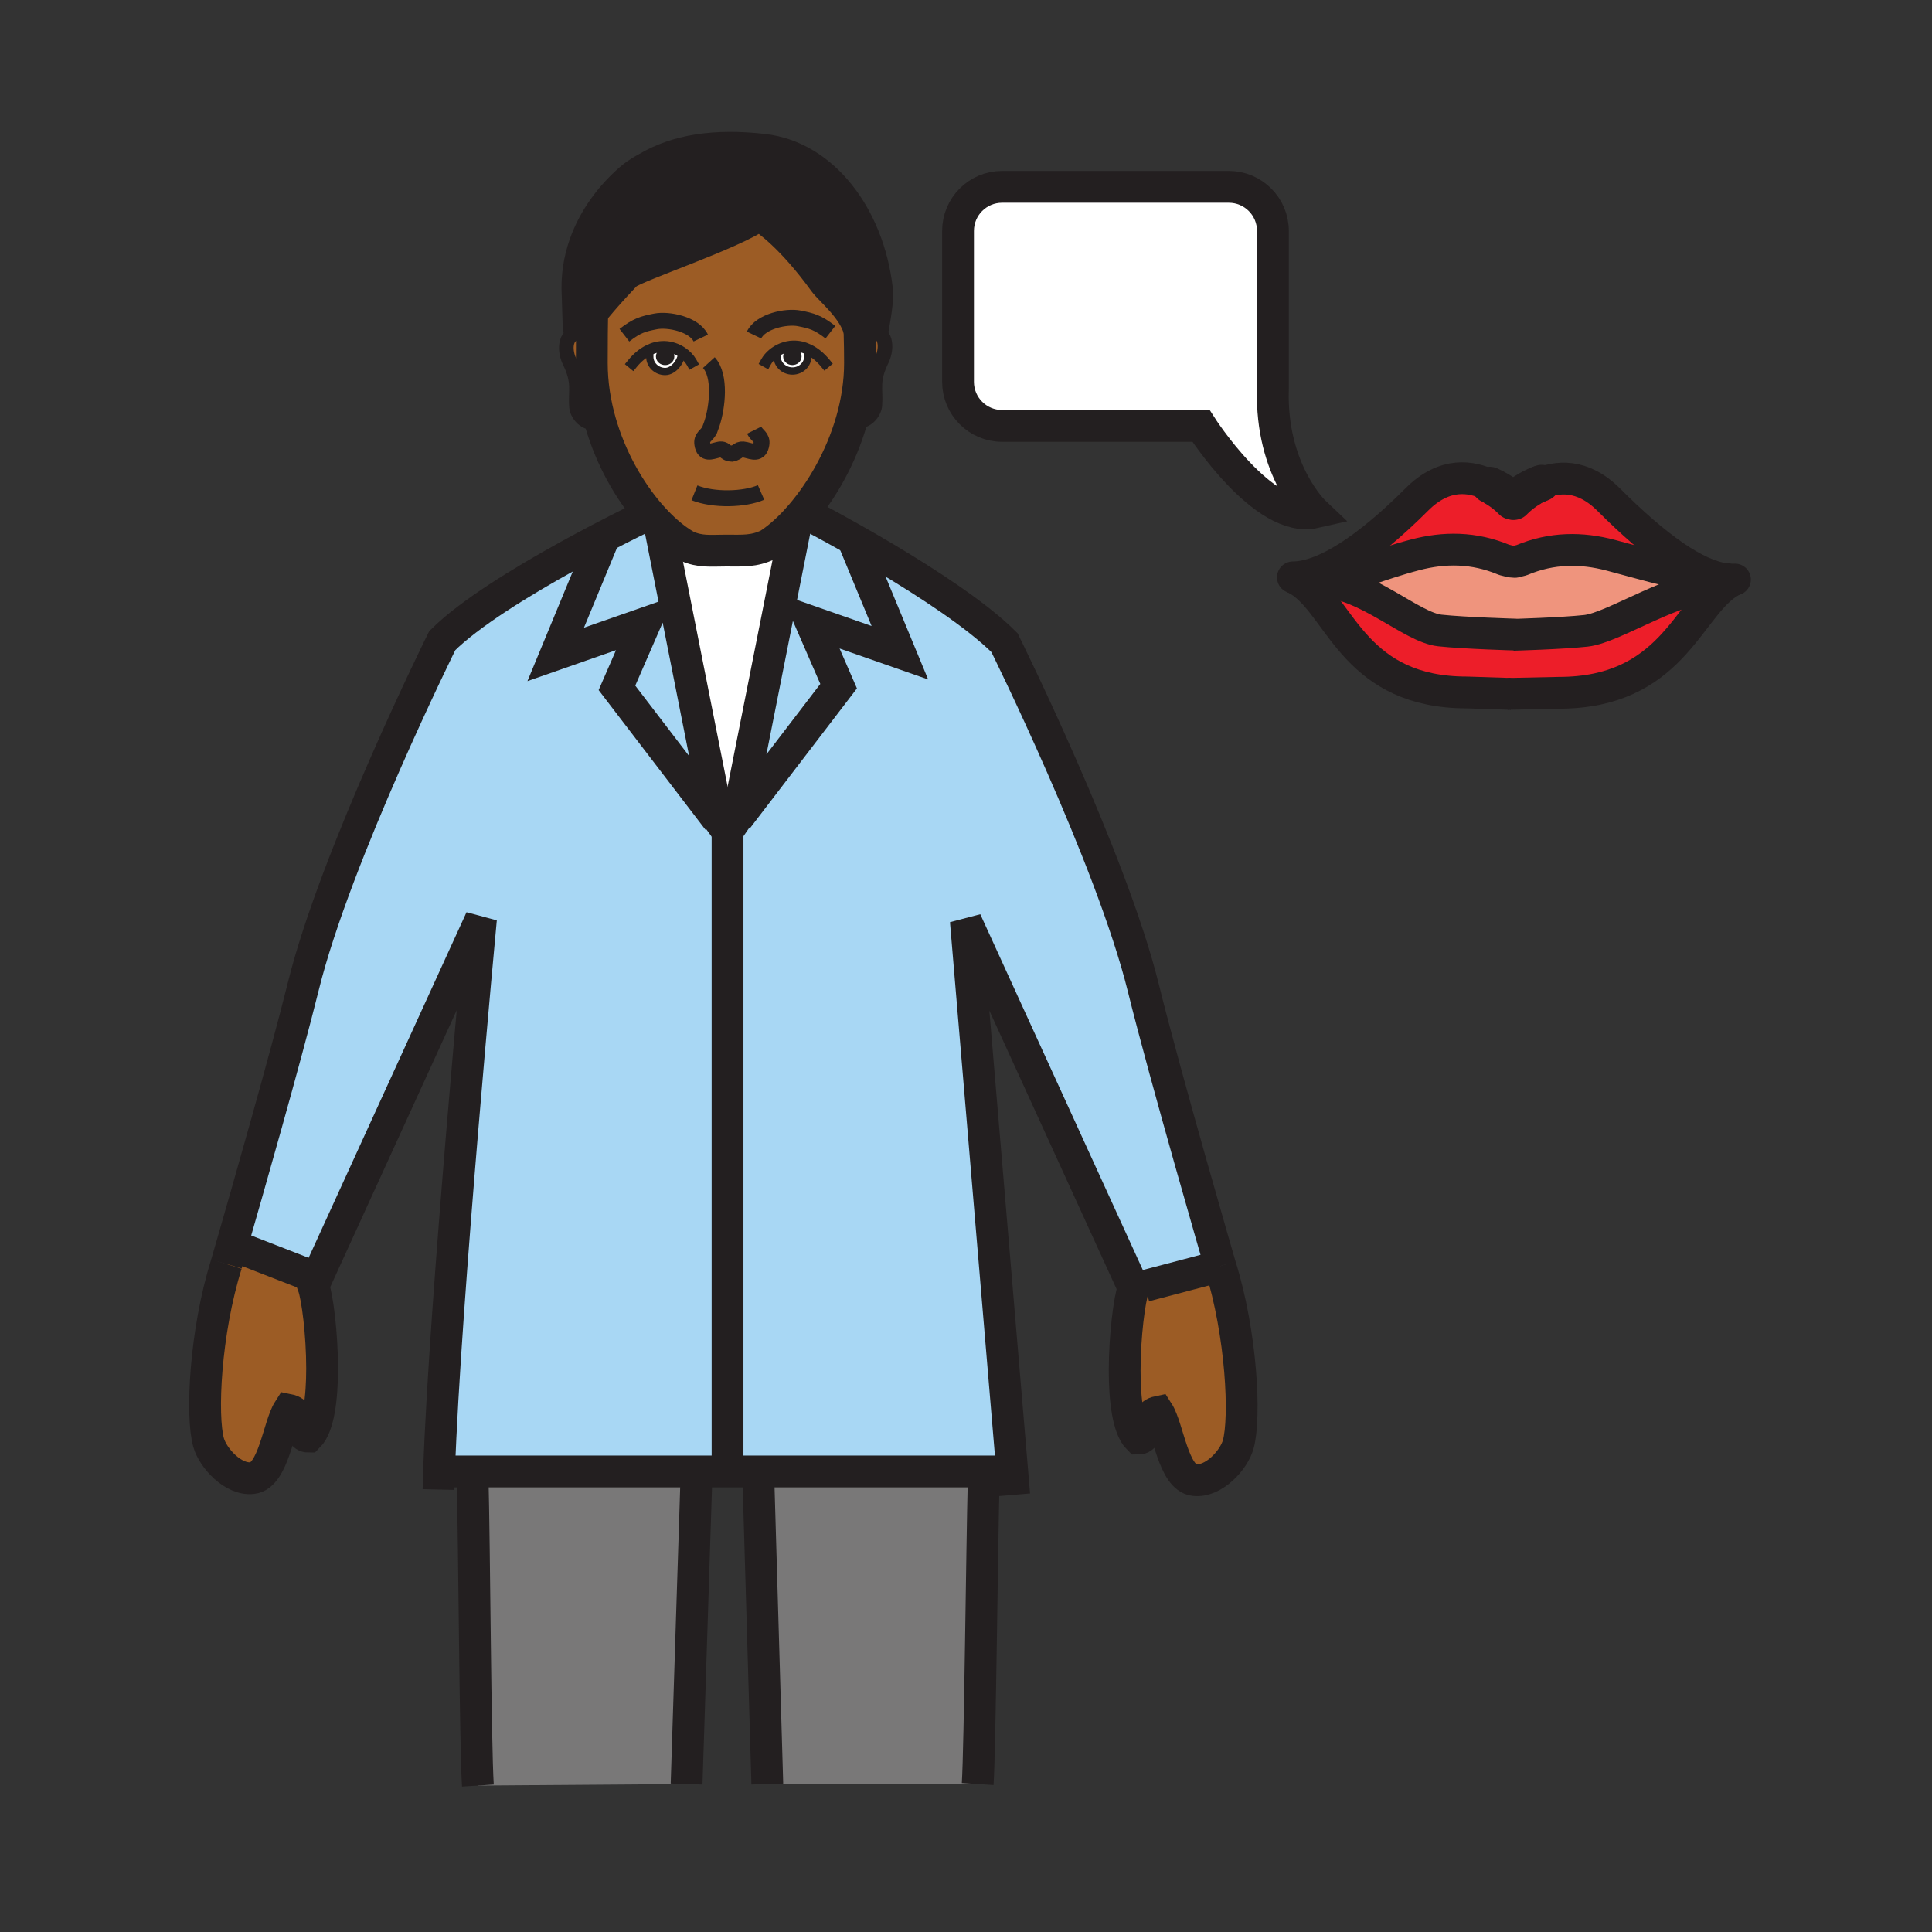 <?xml version="1.0" encoding="iso-8859-1"?>
<!-- Generator: Adobe Illustrator 12.0.1, SVG Export Plug-In . SVG Version: 6.00 Build 51448)  -->
<!DOCTYPE svg PUBLIC "-//W3C//DTD SVG 1.1//EN" "http://www.w3.org/Graphics/SVG/1.1/DTD/svg11.dtd">
<svg  version="1.1" id="Layer_1" xmlns="http://www.w3.org/2000/svg" xmlns:xlink="http://www.w3.org/1999/xlink" width="850.394" height="850.394"
	 viewBox="0 0 850.394 850.394" style="overflow:visible;enable-background:new 0 0 850.394 850.394;" xml:space="preserve">
<rect x="0" y="0" width="850.394" height="850.394" fill="#333333" stroke="none"/>
<g id="XMLID_1_">
	<g>
		<path style="fill:#A8D7F4;" d="M265.35,237.87l-1.47-0.61c10.89-5.71,19.3-9.8,21.94-11.06c1.47,1.71,2.96,3.31,4.46,4.8
			l25.77,129.93l-44.49-58.16l12.39-28.48l-39.35,13.75L265.35,237.87z"/>
		<path style="fill:#A8D7F4;" d="M375.39,237.28l20.7,50.02l-39.35-13.75l12.39,28.48l-39.48,51.6l-5.02,6.56l25.78-129.98
			l-0.53-0.5c0.93-1,1.86-2.04,2.79-3.13l3.24,0.07C355.91,226.65,363.96,230.82,375.39,237.28z"/>
		<path style="fill:#A8D7F4;" d="M320.24,363.28v6.43l10.51-15.23l-1.1-0.85l39.48-51.6l-12.39-28.48l39.35,13.75l-20.7-50.02
			c4.47,2.53,9.46,5.41,14.68,8.52c18.57,11.07,40.13,25.12,52.07,37.07c0,0,46.94,94.61,61.12,151.96
			c9.771,39.55,33.88,122.439,33.88,122.439L504,566l-5.06,0.89l-73.82-161.57l20.41,242.121l-2.87,0.239h-9.7h-99.12h-27.35H208
			h-10.86l-3.88-0.13c2.54-74.21,18.45-243.11,18.45-243.11l-72.28,158.21L138,562l-35.92-13.97
			c6.35-22.011,23.58-82.17,31.48-114.09c14.19-57.34,61.11-151.96,61.11-151.96c11.95-11.94,34.95-25.99,54.97-37.06
			c5-2.76,9.82-5.34,14.24-7.66l1.47,0.61l-20.75,50.17l39.35-13.75l-12.39,28.48l44.49,58.16h1.42v1.66h2.77V363.28z"/>
		<path style="fill:#797878;" d="M306.49,647.68v3.96l-4.28,133.63l-91.86,0.671c-1.18-18.36-1.53-105.53-2.35-135.94v-2.32H306.49z
			"/>
		<path style="fill:#797878;" d="M432.96,647.68v4.74c-0.71,26.87-1.59,116.771-2.62,132.85h-92.6l-3.9-133.539v-4.051H432.96z"/>
		<path style="fill:#9C5C25;" d="M139.43,562.65l-1.53,3.359c1.78,4.88,3.88,21.01,3.88,36.34c0,13.03-1.52,25.48-6.04,30
			c-5.19,0-1.59-10.319-8.68-11.76c-4.49,7-6.63,28.99-15.96,30.01c-8.42,1-17.37-8.79-19.3-15.68
			c-3.29-11.71-1.53-48.59,7.87-78.55c0,0,0.9-3.08,2.41-8.34L138,562L139.43,562.65z"/>
		<path style="fill:#9C5C25;" d="M537.14,557.27c9.391,29.94,11.17,66.841,7.88,78.521c-1.92,6.92-10.859,16.68-19.3,15.68
			c-9.34-1.01-11.479-23-15.989-30.01c-7.061,1.47-3.44,11.76-8.65,11.76c-4.521-4.5-6.04-16.93-6.04-29.939
			c0-15.351,2.11-31.5,3.9-36.391L504,566L537.14,557.27z"/>
		<path style="fill:#FFFFFF;" d="M316.05,360.93L290.28,231c4.02,4.01,8.09,7.19,11.97,9.36c6.02,2.67,10.41,1.98,17.26,1.98
			c7.42,0,12.3,0.45,18.71-2.64c3.71-2.37,7.69-5.76,11.66-9.99l0.53,0.5l-25.78,129.98l5.02-6.56l1.1,0.85l-10.51,15.23v-6.43
			v-0.69h1.99v-4.22h-4.76v2.56H316.05z"/>
		<path style="fill:#FFFFFF;" d="M578.67,225.54c-22.54,5.14-50.04-38.07-50.04-38.07h-87.55c-10.71,0-19.39-8.68-19.39-19.4v-66.43
			c0-10.71,8.68-19.4,19.39-19.4h99.81c10.71,0,19.4,8.69,19.4,19.4v66.43v3.15C559.16,207.15,578.67,225.54,578.67,225.54z"/>
		<path style="fill:#EF947D;" d="M763.39,255.1c-1.08,0.48-2.109,1.07-3.109,1.73c-22.34,0.2-49.37,19.42-62.221,20.83
			c-10.52,1.15-32.01,1.76-32.01,1.76l1.29-0.09c0,0-23.07-0.67-33.6-1.82c-12.49-1.36-31.61-20.47-52.351-21.84
			c15.021-2,24.48-6.96,41.4-11.42c12.9-3.4,25.94-3.42,39.29,2.18l2.9,0.73l1.84,0.15l2.899-0.73
			c13.351-5.6,26.391-5.59,39.28-2.18c19.18,5.05,31.85,9.28,50.65,10.53c0.01,0.01,0.029,0.01,0.05,0.01
			C760.97,255.1,762.2,255.15,763.39,255.1z"/>
		<path style="fill:#ED1E29;" d="M698.06,277.66c12.851-1.41,39.881-20.63,62.221-20.83c-17.48,11.66-24.95,48.11-74.16,48.11
			l-21.67,0.46l-18.771-0.61c-48.38,0-55.39-35.72-72.1-48.06l2.16-0.47c1.979-0.15,3.85-0.35,5.649-0.59
			c20.74,1.37,39.86,20.48,52.351,21.84c10.529,1.15,33.6,1.82,33.6,1.82l-1.29,0.09C666.05,279.42,687.54,278.81,698.06,277.66z"/>
		<path style="fill:#ED1E29;" d="M666.05,220.15c0,0,4.36-4.24,11.101-6.96c0.01-0.02,0.029-0.02,0.04-0.02
			c7.93-3.6,19.279-4.88,30.949,6.8c20.87,20.86,38.341,33.36,51.511,34.96c-18.801-1.25-31.471-5.48-50.65-10.53
			c-12.89-3.41-25.93-3.42-39.28,2.18l-2.899,0.73l-1.84-0.15l-2.9-0.73c-13.35-5.6-26.39-5.58-39.29-2.18
			c-16.92,4.46-26.38,9.42-41.4,11.42c-1.8,0.24-3.67,0.44-5.649,0.59l-2.16,0.47c-1.42-1.05-2.9-1.93-4.49-2.6
			c13.46-0.09,32.24-11.99,54.57-34.31c12.22-12.23,24.09-10.25,32.04-6.29l0.02-0.03C662.01,216.3,666.05,220.15,666.05,220.15z"/>
		<path style="fill:#231F20;" d="M334.12,94.7c-12.14,8.48-53.13,22-58.34,25.82c0,0-9.66,9.96-16.11,18.31
			c-2.15,2.79-3.95,5.39-4.91,7.39l-0.61-19.66c0-31.38,25.61-49.59,25.61-49.59c2.95-2.01,4.94-3.02,4.94-3.02
			c13.05-7.77,29.95-10.51,51.49-8c26.02,3.03,45.97,28.94,49.78,61.19c0.62,5.24-0.99,12.85-1.9,18.4
			c-1.82-0.29-3.49-0.12-4.98,0.42l-0.65,0.14c-0.03-0.19-0.08-0.37-0.12-0.56c-2.38-9.6-12.81-17.8-15.49-21.48
			c-14.4-19.89-25.3-27.38-27.99-29.04c-0.42-0.26-0.64-0.38-0.64-0.38C334.17,94.66,334.15,94.68,334.12,94.7z"/>
		<path style="fill:#9C5C25;" d="M260.49,159.8c0,8.94,1.39,17.71,3.77,26.02l-0.61,0.17c-6.53,1.25-9.66-4.08-9.88-6.82
			c-0.6-7.22,1.53-10.7-3.11-20.16c-1.91-3.89-2.84-11.67,4.1-12.79c1.82-0.29,3.49-0.11,4.98,0.43l0.8,0.01
			C260.49,151.66,260.49,156.85,260.49,159.8z"/>
		<path style="fill:#9C5C25;" d="M322.12,199.7c-0.08,0.02-0.17,0.04-0.26,0.05l0.57-0.04c-0.1,0-0.2,0-0.29-0.01
			C322.13,199.7,322.12,199.7,322.12,199.7z M342.03,156.84c0,3.58,3.04,6.47,6.79,6.47c3.73,0,6.77-2.89,6.77-6.47
			c0-0.97,0.07-1.43-0.17-1.99l0.48-1c-2.08-1.02-4.36-1.59-6.8-1.53c-3.24,0.08-6.58,1.42-9.08,3.57l1.94,0.01
			C341.97,156.11,342.03,156.34,342.03,156.84z M290.28,231c-1.5-1.49-2.99-3.09-4.46-4.8c-8.89-10.35-17.02-24.51-21.56-40.38
			c-2.38-8.31-3.77-17.08-3.77-26.02c0-2.95,0-8.14,0.05-13.14c0.02-2.81,0.06-5.56,0.11-7.83h-0.98
			c6.45-8.35,16.11-18.31,16.11-18.31c5.21-3.82,46.2-17.34,58.34-25.82c0.14,0.12,0.39,0.22,0.72,0.32
			c2.69,1.66,13.59,9.15,27.99,29.04c2.68,3.68,13.11,11.88,15.49,21.48c0.16,5.94,0.22,9.35,0.22,14.26
			c0,8.71-1.38,17.27-3.71,25.4c-4.67,16.31-13.19,30.89-22.16,41.38c-0.93,1.09-1.86,2.13-2.79,3.13
			c-3.97,4.23-7.95,7.62-11.66,9.99c-6.41,3.09-11.29,2.64-18.71,2.64c-6.85,0-11.24,0.69-17.26-1.98
			C298.37,238.19,294.3,235.01,290.28,231z M286.01,157.04c0,3.58,3.04,6.48,6.78,6.48c3.75,0,7.21-4.61,7.21-8.19l0.2-0.28
			c-2.28-1.54-5.02-2.47-7.7-2.53c-2.48-0.06-4.79,0.53-6.9,1.58l0.53,1.11C285.95,155.71,286.01,156.16,286.01,157.04z"/>
		<path style="fill:#9C5C25;" d="M384.07,145.54c6.94,1.11,6.01,8.9,4.1,12.79c-4.64,9.45-2.52,12.93-3.1,20.15
			c-0.23,2.74-3.36,8.07-9.89,6.82l-0.35-0.1c2.33-8.13,3.71-16.69,3.71-25.4c0-4.91-0.06-8.32-0.22-14.26
			c0.04,0.19,0.09,0.37,0.12,0.56l0.65-0.14C380.58,145.42,382.25,145.25,384.07,145.54z"/>
		<path style="fill:#231F20;" d="M292.77,159.1c-1.35,0-2.45-0.98-2.45-2.18c0-1.21,1.1-2.18,2.45-2.18s2.44,0.97,2.44,2.18
			C295.21,158.12,294.12,159.1,292.77,159.1z"/>
		<path style="fill:#231F20;" d="M348.77,154.72c1.36,0,2.45,0.98,2.45,2.18c0,1.2-1.09,2.18-2.45,2.18c-1.35,0-2.44-0.98-2.44-2.18
			C346.33,155.7,347.42,154.72,348.77,154.72z"/>
		<path style="fill:#FFFFFF;" d="M285.6,154.1c2.11-1.05,4.42-1.64,6.9-1.58c2.68,0.06,5.42,0.99,7.7,2.53l-0.2,0.28
			c0,3.58-3.46,8.19-7.21,8.19c-3.74,0-6.78-2.9-6.78-6.48c0-0.88-0.06-1.33,0.12-1.83L285.6,154.1z M290.32,156.92
			c0,1.2,1.1,2.18,2.45,2.18s2.44-0.98,2.44-2.18c0-1.21-1.09-2.18-2.44-2.18S290.32,155.71,290.32,156.92z"/>
		<path style="fill:#FFFFFF;" d="M348.77,159.08c1.36,0,2.45-0.98,2.45-2.18c0-1.2-1.09-2.18-2.45-2.18c-1.35,0-2.44,0.98-2.44,2.18
			C346.33,158.1,347.42,159.08,348.77,159.08z M355.59,156.84c0,3.58-3.04,6.47-6.77,6.47c-3.75,0-6.79-2.89-6.79-6.47
			c0-0.5-0.06-0.73-0.07-0.94l-1.94-0.01c2.5-2.15,5.84-3.49,9.08-3.57c2.44-0.06,4.72,0.51,6.8,1.53l-0.48,1
			C355.66,155.41,355.59,155.87,355.59,156.84z"/>
	</g>
	<g>
		<path style="fill:none;stroke:#231F20;stroke-width:14;" d="M99.67,556.37c0,0,0.9-3.08,2.41-8.34
			c6.35-22.011,23.58-82.17,31.48-114.09c14.19-57.34,61.11-151.96,61.11-151.96c11.95-11.94,34.95-25.99,54.97-37.06
			c5-2.76,9.82-5.34,14.24-7.66c10.89-5.71,19.3-9.8,21.94-11.06c0.57-0.28,0.87-0.42,0.87-0.42"/>
		<path style="fill:none;stroke:#231F20;stroke-width:14;" d="M193.03,655.64c0.06-2.55,0.13-5.25,0.23-8.09
			c2.54-74.21,18.45-243.11,18.45-243.11l-72.28,158.21l-1.53,3.359c1.78,4.88,3.88,21.01,3.88,36.34c0,13.03-1.52,25.48-6.04,30
			c-5.19,0-1.59-10.319-8.68-11.76c-4.49,7-6.63,28.99-15.96,30.01c-8.42,1-17.37-8.79-19.3-15.68
			c-3.29-11.71-1.53-48.59,7.87-78.55"/>
		<path style="fill:none;stroke:#231F20;stroke-width:14;" d="M210.35,785.94c-1.18-18.36-1.53-105.53-2.35-135.94"/>
		<path style="fill:none;stroke:#231F20;stroke-width:14;" d="M537.14,557.27c0,0-24.109-82.89-33.88-122.439
			c-14.18-57.35-61.12-151.96-61.12-151.96c-11.939-11.95-33.5-26-52.07-37.07c-5.22-3.11-10.21-5.99-14.68-8.52
			c-11.43-6.46-19.48-10.63-19.48-10.63"/>
		<path style="fill:none;stroke:#231F20;stroke-width:14;" d="M446.42,657.95l-0.89-10.51L425.12,405.32l73.82,161.57
			c-1.79,4.891-3.9,21.04-3.9,36.391c0,13.01,1.52,25.439,6.04,29.939c5.21,0,1.59-10.29,8.65-11.76
			c4.51,7.01,6.649,29,15.989,30.01c8.44,1,17.38-8.76,19.3-15.68c3.29-11.68,1.511-48.58-7.88-78.521"/>
		<path style="fill:none;stroke:#231F20;stroke-width:14;" d="M430.34,785.27c1.03-16.079,1.91-105.979,2.62-132.85"/>
		<line style="fill:none;stroke:#231F20;stroke-width:14;" x1="306.49" y1="651.64" x2="302.21" y2="785.27"/>
		<line style="fill:none;stroke:#231F20;stroke-width:14;" x1="337.74" y1="785.27" x2="333.84" y2="651.73"/>
		<polyline style="fill:none;stroke:#231F20;stroke-width:14;" points="197.14,647.68 208,647.68 306.49,647.68 333.84,647.68 
			432.96,647.68 442.66,647.68 		"/>
		<path style="fill:none;stroke:#231F20;stroke-width:4.827;stroke-linecap:square;stroke-miterlimit:10;" d="M278.44,159.96
			c2-2.43,4.41-4.53,7.16-5.86c2.11-1.05,4.42-1.64,6.9-1.58c2.68,0.06,5.42,0.99,7.7,2.53c1.74,1.16,3.22,2.68,4.2,4.42"/>
		<path style="fill:none;stroke:#231F20;stroke-width:3.218;stroke-linecap:square;stroke-miterlimit:10;" d="M300,155.33
			c0,3.58-3.46,8.19-7.21,8.19c-3.74,0-6.78-2.9-6.78-6.48c0-0.88-0.06-1.33,0.12-1.83"/>
		<path style="fill:none;stroke:#231F20;stroke-width:4.827;stroke-linecap:square;stroke-miterlimit:10;" d="M363.17,159.75
			c-2.03-2.45-4.48-4.57-7.27-5.9c-2.08-1.02-4.36-1.59-6.8-1.53c-3.24,0.08-6.58,1.42-9.08,3.57c-1.14,0.97-2.11,2.11-2.82,3.38"/>
		<path style="fill:none;stroke:#231F20;stroke-width:3.218;stroke-linecap:square;stroke-miterlimit:10;" d="M341.96,155.9
			c0.01,0.21,0.07,0.44,0.07,0.94c0,3.58,3.04,6.47,6.79,6.47c3.73,0,6.77-2.89,6.77-6.47c0-0.97,0.07-1.43-0.17-1.99"/>
		<path style="fill:none;stroke:#231F20;stroke-width:6.437;" d="M259.74,146.65c-1.49-0.54-3.16-0.72-4.98-0.43
			c-6.94,1.12-6.01,8.9-4.1,12.79c4.64,9.46,2.51,12.94,3.11,20.16c0.22,2.74,3.35,8.07,9.88,6.82"/>
		<path style="fill:none;stroke:#231F20;stroke-width:6.437;" d="M379.09,145.96c1.49-0.54,3.16-0.71,4.98-0.42
			c6.94,1.11,6.01,8.9,4.1,12.79c-4.64,9.45-2.52,12.93-3.1,20.15c-0.23,2.74-3.36,8.07-9.89,6.82"/>
		<path style="fill:none;stroke:#231F20;stroke-width:7;" d="M305.67,216.92c8.53,3.41,22.06,3.01,29.32-0.16"/>
		<path style="fill:none;stroke:#231F20;stroke-width:14;" d="M378.3,144.8c0.01,0.25,0.01,0.5,0.02,0.74
			c0.16,5.94,0.22,9.35,0.22,14.26c0,8.71-1.38,17.27-3.71,25.4c-4.67,16.31-13.19,30.89-22.16,41.38
			c-0.93,1.09-1.86,2.13-2.79,3.13c-3.97,4.23-7.95,7.62-11.66,9.99c-6.41,3.09-11.29,2.64-18.71,2.64
			c-6.85,0-11.24,0.69-17.26-1.98c-3.88-2.17-7.95-5.35-11.97-9.36c-1.5-1.49-2.99-3.09-4.46-4.8
			c-8.89-10.35-17.02-24.51-21.56-40.38c-2.38-8.31-3.77-17.08-3.77-26.02c0-2.95,0-8.14,0.05-13.14c0.02-2.81,0.06-5.56,0.11-7.83"
			/>
		<path style="fill:none;stroke:#231F20;stroke-width:7;" d="M322.14,199.7c3.2-0.61,2.64-2.51,6.09-1.67
			c2.99,0.72,6.16,2.22,6.91-2.46c0.52-3.21-1.91-3.64-3.19-6.22"/>
		<path style="fill:none;stroke:#231F20;stroke-width:7;" d="M312.01,159.6c5.36,5.89,3.73,19.72,1.34,26.91l-1.02,2.81
			c-1.28,2.58-3.7,3-3.18,6.22c0.74,4.67,3.92,3.18,6.9,2.46c3.46-0.84,2.67,1.57,6.07,1.7c0,0,0.01,0,0.02,0
			c0.09,0.01,0.19,0.01,0.29,0.01l-0.57,0.04c0.09-0.01,0.18-0.03,0.26-0.05"/>
		<path style="fill:none;stroke:#231F20;stroke-width:3.218;" d="M295.21,156.92c0,1.2-1.09,2.18-2.44,2.18s-2.45-0.98-2.45-2.18
			c0-1.21,1.1-2.18,2.45-2.18S295.21,155.71,295.21,156.92z"/>
		<path style="fill:none;stroke:#231F20;stroke-width:3.218;" d="M351.22,156.9c0,1.2-1.09,2.18-2.45,2.18
			c-1.35,0-2.44-0.98-2.44-2.18c0-1.2,1.09-2.18,2.44-2.18C350.13,154.72,351.22,155.7,351.22,156.9z"/>
		<path style="fill:none;stroke:#231F20;stroke-width:7;" d="M308.45,148.8c-2.89-6.09-14.21-8.46-19.94-7.32
			c-5.38,1.07-8.05,1.72-13.67,6.07"/>
		<path style="fill:none;stroke:#231F20;stroke-width:7;" d="M331.9,147.47c2.9-6.09,14.22-8.47,19.94-7.33
			c5.39,1.08,8.06,1.73,13.67,6.08"/>
		<path style="fill:none;stroke:#231F20;stroke-width:14;" d="M384.07,145.54c0.91-5.55,2.52-13.16,1.9-18.4
			c-3.81-32.25-23.76-58.16-49.78-61.19c-21.54-2.51-38.44,0.23-51.49,8c0,0-1.99,1.01-4.94,3.02c0,0-25.61,18.21-25.61,49.59
			l0.61,19.66c0.96-2,2.76-4.6,4.91-7.39c6.45-8.35,16.11-18.31,16.11-18.31c5.21-3.82,46.2-17.34,58.34-25.82
			c0.03-0.02,0.05-0.04,0.08-0.06c0,0,0.22,0.12,0.64,0.38c2.69,1.66,13.59,9.15,27.99,29.04c2.68,3.68,13.11,11.88,15.49,21.48
			c0.04,0.19,0.09,0.37,0.12,0.56c0.18,0.83,0.3,1.67,0.34,2.51"/>
		<path style="fill:none;stroke:#231F20;stroke-width:14;" d="M338.94,95.55c-0.61,0.01-2.87-0.17-4.1-0.53
			c-0.33-0.1-0.58-0.2-0.72-0.32c-0.04-0.04-0.07-0.09-0.09-0.13c3.72-3.63,6.66-9.55,6.66-15.55"/>
		<polyline style="fill:none;stroke:#231F20;stroke-width:14;" points="102,548 102.08,548.03 138,562 		"/>
		<line style="fill:none;stroke:#231F20;stroke-width:14;" x1="537.14" y1="557.27" x2="504" y2="566"/>
		<path style="fill:none;stroke:#231F20;stroke-width:14;" d="M528.63,187.47h-87.55c-10.71,0-19.39-8.68-19.39-19.4v-66.43
			c0-10.71,8.68-19.4,19.39-19.4h99.81c10.71,0,19.4,8.69,19.4,19.4v66.43v3.15c-1.13,35.93,18.38,54.32,18.38,54.32
			C556.13,230.68,528.63,187.47,528.63,187.47z"/>
		<path style="fill:none;stroke:#231F20;stroke-width:14;stroke-linecap:round;stroke-linejoin:round;" d="M658.1,214.85
			c-0.75-0.45-1.55-0.9-2.399-1.32c-7.95-3.96-19.82-5.94-32.04,6.29c-22.33,22.32-41.11,34.22-54.57,34.31"/>
		<path style="fill:none;stroke:#231F20;stroke-width:16.091;stroke-linecap:round;stroke-linejoin:round;" d="M665.48,220.66
			c0,0-2.78-3.05-7.381-5.81"/>
		<path style="fill:none;stroke:#231F20;stroke-width:16.091;stroke-linecap:round;stroke-linejoin:round;" d="M677.19,213.17
			c0.449-0.19,0.909-0.36,1.38-0.53"/>
		<path style="fill:none;stroke:#231F20;stroke-width:16.091;stroke-linecap:round;stroke-linejoin:round;" d="M655.72,213.5
			c6.29,2.8,10.33,6.65,10.33,6.65s4.36-4.24,11.101-6.96"/>
		<path style="fill:none;stroke:#231F20;stroke-width:14;stroke-linecap:round;stroke-linejoin:round;" d="M759.7,254.94
			c1.27,0.16,2.5,0.21,3.689,0.16c0.091,0,0.181-0.01,0.271-0.01"/>
		<path style="fill:none;stroke:#231F20;stroke-width:14;stroke-linecap:round;stroke-linejoin:round;" d="M673.7,215
			c1.06-0.64,2.21-1.26,3.45-1.81c0.01-0.02,0.029-0.02,0.04-0.02c7.93-3.6,19.279-4.88,30.949,6.8
			c20.87,20.86,38.341,33.36,51.511,34.96"/>
		<path style="fill:none;stroke:#231F20;stroke-width:16.091;stroke-linecap:round;stroke-linejoin:round;" d="M666.32,220.81
			c0,0,2.79-3.06,7.38-5.81"/>
		<path style="fill:none;stroke:#231F20;stroke-width:14;" d="M664.45,305.4l-18.771-0.61c-48.38,0-55.39-35.72-72.1-48.06
			c-1.42-1.05-2.9-1.93-4.49-2.6"/>
		<polygon style="fill:none;stroke:#231F20;stroke-width:14;" points="664.45,305.4 663.64,305.42 664.98,305.42 		"/>
		<path style="fill:none;stroke:#231F20;stroke-width:14;" d="M763.91,254.86c-0.18,0.07-0.351,0.15-0.521,0.24
			c-1.08,0.48-2.109,1.07-3.109,1.73c-17.48,11.66-24.95,48.11-74.16,48.11l-21.67,0.46"/>
		<path style="fill:none;stroke:#231F20;stroke-width:14;" d="M762.14,256.86c-0.62-0.02-1.229-0.03-1.859-0.03
			c-22.34,0.2-49.37,19.42-62.221,20.83c-10.52,1.15-32.01,1.76-32.01,1.76l1.29-0.09c0,0-23.07-0.67-33.6-1.82
			c-12.49-1.36-31.61-20.47-52.351-21.84c-2.029-0.13-4.069-0.1-6.13,0.14"/>
		<path style="fill:none;stroke:#231F20;stroke-width:14;stroke-linecap:round;stroke-linejoin:round;" d="M760.17,254.97
			c-0.16-0.01-0.32-0.02-0.47-0.03c-0.021,0-0.04,0-0.05-0.01c-18.801-1.25-31.471-5.48-50.65-10.53
			c-12.89-3.41-25.93-3.42-39.28,2.18l-2.899,0.73l-1.84-0.15l-2.9-0.73c-13.35-5.6-26.39-5.58-39.29-2.18
			c-16.92,4.46-26.38,9.42-41.4,11.42c-1.8,0.24-3.67,0.44-5.649,0.59"/>
		<polyline style="fill:none;stroke:#231F20;stroke-width:14;" points="290.27,230.95 290.28,231 316.05,360.93 271.56,302.77 
			283.95,274.29 244.6,288.04 265.35,237.87 265.51,237.49 		"/>
		<polyline style="fill:none;stroke:#231F20;stroke-width:14;" points="350.41,230.21 324.63,360.19 329.65,353.63 369.13,302.03 
			356.74,273.55 396.09,287.3 375.39,237.28 375.17,236.74 		"/>
		<polyline style="fill:none;stroke:#231F20;stroke-width:9.655;" points="309.12,354.31 320.24,369.71 330.75,354.48 		"/>
		<polygon style="fill:none;stroke:#231F20;stroke-width:9.655;" points="317.47,360.93 317.47,358.37 322.23,358.37 
			322.23,362.59 320.24,362.59 317.47,362.59 		"/>
		<polyline style="fill:none;stroke:#231F20;stroke-width:14;" points="320.24,363.28 320.24,369.71 320.24,641.25 		"/>
	</g>
</g>
<rect style="fill:none;" width="850.394" height="850.394"/>
</svg>

